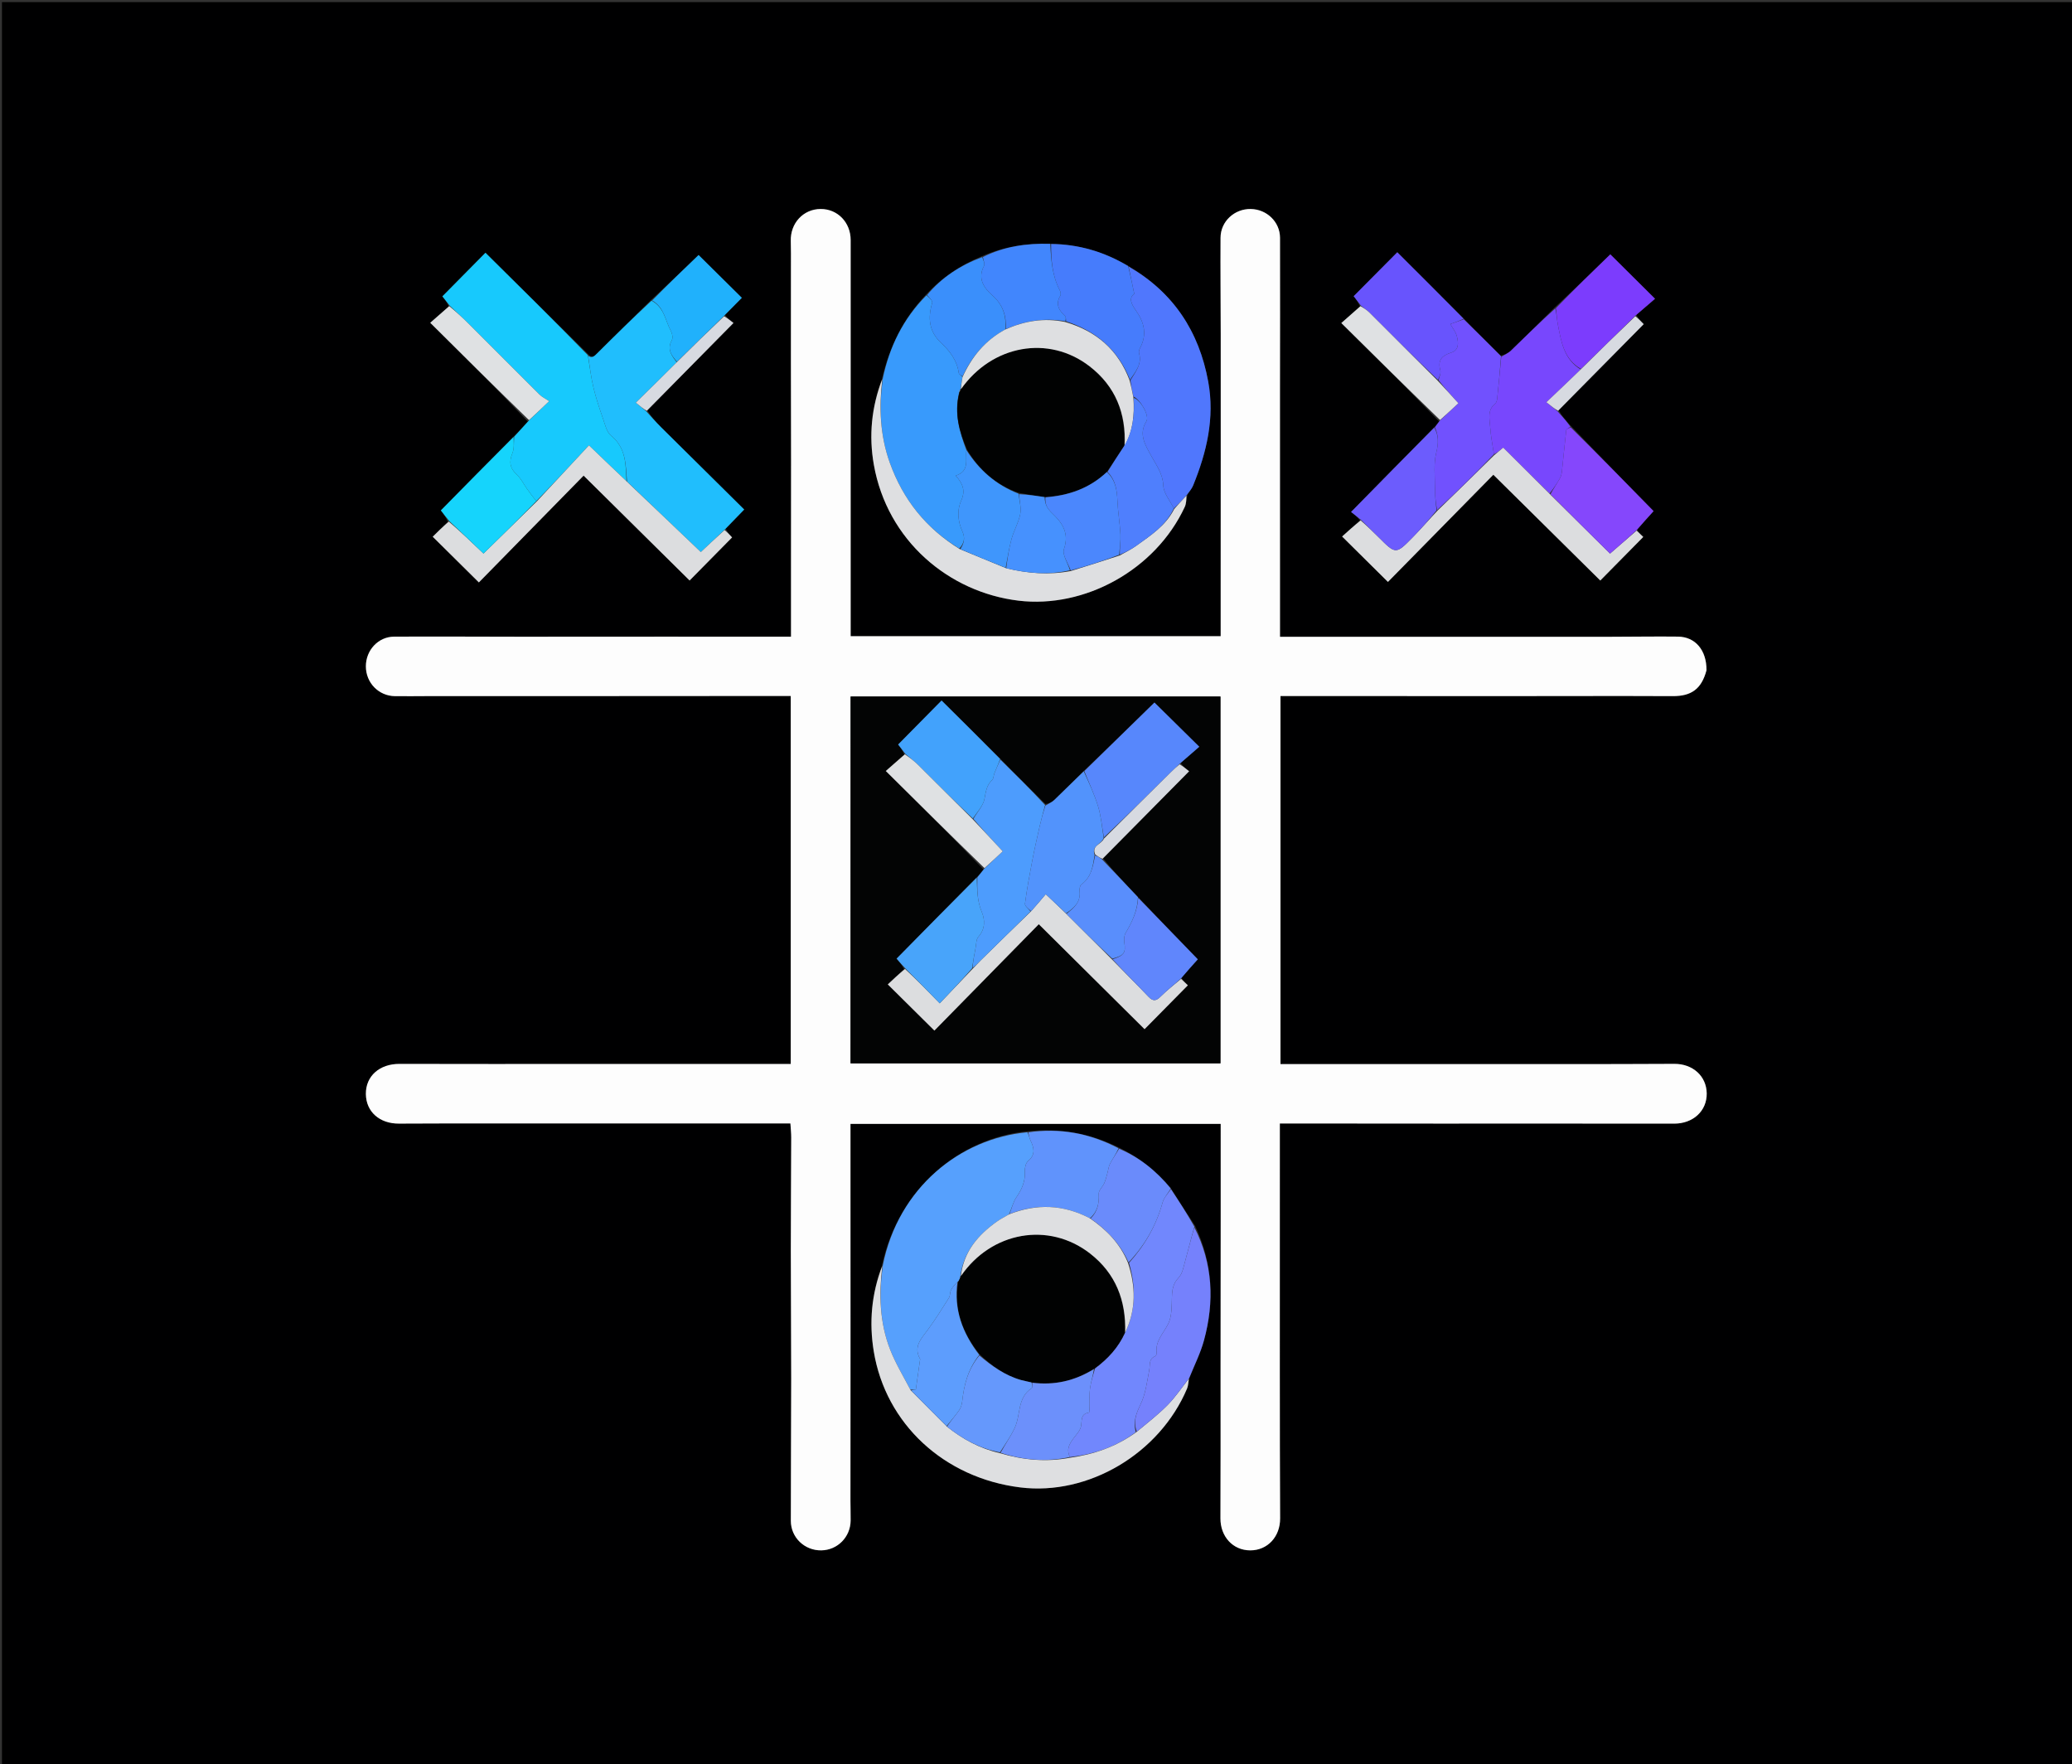 <svg version="1.1" id="Layer_1" xmlns="http://www.w3.org/2000/svg" xmlns:xlink="http://www.w3.org/1999/xlink" x="0px" y="0px"
	 width="100%" viewBox="0 0 1096 933" enable-background="new 0 0 1096 933" xml:space="preserve">
<rect x="0" y="0" width="1096" height="933" fill="#333333" stroke="none"/>
<path fill="#000001" opacity="1" stroke="none" 
	d="
M646,934 
	C430.693,934 215.886,934 1.04,934 
	C1.04,623.065 1.04,312.129 1.04,1.097 
	C366.224,1.097 731.447,1.097 1096.835,1.097 
	C1096.835,312 1096.835,623 1096.835,934 
	C946.796,934 796.648,934 646,934 
M383.494,166.501 
	C386.692,163.276 389.889,160.05 392.408,157.509 
	C384.241,149.426 376.631,141.894 369.529,134.865 
	C361.522,142.554 353.042,150.696 343.959,159.07 
	C334.621,168.304 325.268,177.522 315.963,186.788 
	C314.482,188.262 313.179,189.755 310.853,187.093 
	C292.673,169.13 274.493,151.167 256.789,133.674 
	C249.176,141.378 241.618,149.027 234.003,156.733 
	C235.087,158.107 236.506,159.906 237.341,162.08 
	C234.258,164.804 231.175,167.528 227.578,170.705 
	C245.51,188.525 262.533,205.443 279.227,222.958 
	C276.811,225.623 274.395,228.288 271.352,231.195 
	C258.64,244.102 245.927,257.008 233.192,269.937 
	C234.598,271.778 235.981,273.59 236.844,275.939 
	C233.948,278.819 231.052,281.699 228.888,283.851 
	C236.825,291.709 244.434,299.242 253.301,308.021 
	C271.351,289.622 289.933,270.68 308.7,251.549 
	C327.519,270.162 346.29,288.728 364.771,307.007 
	C372.085,299.591 379.638,291.933 387.248,284.216 
	C386.243,283.129 384.892,281.667 383.89,279.568 
	C386.978,276.374 390.065,273.18 393.652,269.468 
	C378.722,254.702 364.144,240.321 349.617,225.887 
	C346.918,223.205 344.425,220.314 342.403,217.038 
	C357.376,201.853 372.35,186.668 387.988,170.81 
	C386.465,169.606 384.901,168.37 383.494,166.501 
M519.114,135.644 
	C507.914,140.284 498.037,146.817 489.411,156.29 
	C477.604,168.715 470.463,183.526 466.442,200.665 
	C460.981,215.305 459.513,230.391 462.215,245.726 
	C469.296,285.913 501.88,313.206 538.695,317.663 
	C573.74,321.905 611.189,301.419 626.688,268.09 
	C627.541,266.257 627.504,264.01 628.235,261.342 
	C629.202,259.837 630.428,258.438 631.094,256.81 
	C638.306,239.178 642.602,221.037 639.113,201.899 
	C634.265,175.312 620.695,154.605 596.519,140.473 
	C584.012,133.12 570.549,129.157 555.083,128.868 
	C542.875,128.601 531.049,130.357 519.114,135.644 
M865.51,166.5 
	C868.91,163.591 872.31,160.683 875.444,158.002 
	C866.726,149.347 859.101,141.776 851.786,134.513 
	C842.336,143.666 832.571,153.125 822.172,162.853 
	C814.531,170.396 806.937,177.988 799.209,185.44 
	C797.787,186.812 795.821,187.619 793.841,188.097 
	C787.325,181.685 780.809,175.273 774.032,168.228 
	C762.229,156.457 750.426,144.685 739.112,133.403 
	C731.174,141.397 723.624,149.001 716.035,156.644 
	C717.149,158.096 718.537,159.907 719.347,162.101 
	C716.262,164.839 713.176,167.577 709.495,170.844 
	C727.427,188.595 744.435,205.431 761.217,222.874 
	C760.476,223.913 759.735,224.951 758.371,226.233 
	C744.069,240.798 729.767,255.364 714.654,270.754 
	C716.18,271.943 718,273.361 719.345,275.233 
	C716.14,278.124 712.935,281.014 709.917,283.737 
	C718.197,291.942 725.835,299.511 734.162,307.762 
	C752.494,289.124 771.115,270.191 789.915,251.076 
	C809.245,270.191 828.095,288.831 846.482,307.015 
	C854.003,299.392 861.546,291.746 869.22,283.969 
	C868.338,283.131 867.012,281.873 865.897,279.997 
	C868.959,276.617 872.022,273.237 874.676,270.308 
	C859.965,255.286 845.589,240.605 830.943,225.303 
	C828.582,222.697 826.221,220.092 824.438,217.019 
	C839.412,201.856 854.386,186.692 869.454,171.435 
	C868.071,169.987 866.703,168.555 865.51,166.5 
M591.418,606.713 
	C576.393,599.27 560.564,596.431 543.013,598.357 
	C507.891,602.041 475.227,628.096 466.449,669.645 
	C460.977,684.285 459.657,699.346 462.185,714.714 
	C468.488,753.037 499.394,781.66 539.704,786.646 
	C575.693,791.096 613.355,768.801 627.911,734.344 
	C628.586,732.748 628.561,730.856 629.242,728.446 
	C631.815,721.947 635.013,715.62 636.843,708.918 
	C642.433,688.452 641.612,668.317 632.111,648.226 
	C627.863,641.767 623.614,635.307 619.148,628.191 
	C611.601,619.236 602.68,612.054 591.418,606.713 
M902.713,354.116 
	C902.755,343.886 896.768,336.792 887.576,336.682 
	C875.935,336.542 864.29,336.755 852.647,336.765 
	C827.696,336.785 802.746,336.77 777.796,336.772 
	C752.18,336.774 726.563,336.779 700.947,336.782 
	C693.048,336.783 685.148,336.782 677.065,336.782 
	C677.065,323.955 677.066,311.976 677.064,299.998 
	C677.06,269.375 677.043,238.752 677.052,208.129 
	C677.06,180.666 677.167,153.204 677.076,125.742 
	C677.048,117.315 670.039,110.671 661.608,110.532 
	C652.968,110.39 645.668,117.086 645.612,125.709 
	C645.503,142.671 645.689,159.635 645.708,176.598 
	C645.734,198.884 645.723,221.17 645.717,243.456 
	C645.712,266.239 645.693,289.022 645.682,311.805 
	C645.679,320.046 645.682,328.288 645.682,336.456 
	C580.047,336.456 515.125,336.456 449.963,336.456 
	C449.963,311.289 449.964,286.511 449.962,261.732 
	C449.959,216.801 449.94,171.869 449.961,126.938 
	C449.966,117.685 443.111,110.51 434.111,110.527 
	C424.932,110.543 417.999,118.032 418.29,127.493 
	C418.423,131.806 418.371,136.124 418.371,140.44 
	C418.372,157.548 418.345,174.655 418.356,191.763 
	C418.367,209.031 418.428,226.3 418.437,243.568 
	C418.446,261.005 418.415,278.442 418.408,295.879 
	C418.403,309.298 418.407,322.718 418.407,336.723 
	C415.462,336.723 413.008,336.724 410.553,336.723 
	C390.759,336.716 370.965,336.7 351.171,336.704 
	C325.888,336.71 300.605,336.752 275.322,336.743 
	C253.032,336.735 230.741,336.564 208.452,336.702 
	C200.018,336.755 193.52,343.922 193.532,352.401 
	C193.544,361.103 200.263,368.049 208.936,368.172 
	C214.926,368.257 220.919,368.142 226.91,368.141 
	C255.033,368.135 283.156,368.145 311.279,368.135 
	C339.235,368.126 367.192,368.1 395.149,368.083 
	C402.867,368.079 410.585,368.083 418.27,368.083 
	C418.27,433.415 418.27,497.782 418.27,562.706 
	C415.521,562.706 413.051,562.706 410.581,562.706 
	C377.452,562.701 344.324,562.691 311.195,562.691 
	C277.899,562.692 244.602,562.777 211.307,562.662 
	C200.856,562.626 193.44,569.006 193.532,578.578 
	C193.622,588.009 200.844,594.309 211.075,594.234 
	C228.226,594.107 245.379,594.159 262.531,594.155 
	C304.161,594.145 345.791,594.146 387.421,594.144 
	C397.542,594.143 407.663,594.144 418.088,594.144 
	C418.262,596.977 418.528,599.265 418.522,601.553 
	C418.471,621.48 418.303,641.407 418.304,661.334 
	C418.305,683.917 418.511,706.5 418.507,729.083 
	C418.503,754.16 418.301,779.236 418.315,804.312 
	C418.32,813.173 425.652,820.083 434.458,819.93 
	C443.039,819.781 449.863,812.873 449.95,804.177 
	C449.986,800.683 449.85,797.188 449.851,793.693 
	C449.857,765.902 449.886,738.112 449.89,710.321 
	C449.894,682.365 449.875,654.408 449.868,626.451 
	C449.866,615.848 449.868,605.245 449.868,594.385 
	C515.331,594.385 580.191,594.385 645.698,594.385 
	C645.698,610.466 645.707,626.392 645.696,642.318 
	C645.677,670.091 645.639,697.864 645.622,725.636 
	C645.607,751.412 645.693,777.188 645.56,802.963 
	C645.511,812.574 652.089,819.919 661.319,819.933 
	C670.527,819.946 677.178,812.668 677.13,803.01 
	C677.003,777.879 676.983,752.747 676.97,727.616 
	C676.951,691.001 676.975,654.387 676.981,617.772 
	C676.982,610.023 676.981,602.274 676.981,594.169 
	C680.266,594.169 682.741,594.167 685.216,594.169 
	C710.36,594.188 735.505,594.219 760.65,594.224 
	C802.28,594.232 843.911,594.182 885.541,594.252 
	C895.519,594.268 902.915,587.586 902.782,578.244 
	C902.652,569.071 895.357,562.577 885.636,562.639 
	C865.826,562.765 846.015,562.751 826.204,562.759 
	C784.252,562.776 742.301,562.77 700.349,562.774 
	C692.62,562.774 684.892,562.774 677.322,562.774 
	C677.322,497.352 677.322,432.876 677.322,368.119 
	C690.993,368.119 704.289,368.117 717.585,368.119 
	C745.375,368.124 773.165,368.138 800.955,368.136 
	C828.911,368.134 856.867,368.027 884.822,368.154 
	C894.606,368.198 900.03,364.427 902.713,354.116 
z"/>
<path fill="#FDFDFD" opacity="1" stroke="none" 
	d="
M902.656,354.516 
	C900.03,364.427 894.606,368.198 884.822,368.154 
	C856.867,368.027 828.911,368.134 800.955,368.136 
	C773.165,368.138 745.375,368.124 717.585,368.119 
	C704.289,368.117 690.993,368.119 677.322,368.119 
	C677.322,432.876 677.322,497.352 677.322,562.774 
	C684.892,562.774 692.62,562.774 700.349,562.774 
	C742.301,562.77 784.252,562.776 826.204,562.759 
	C846.015,562.751 865.826,562.765 885.636,562.639 
	C895.357,562.577 902.652,569.071 902.782,578.244 
	C902.915,587.586 895.519,594.268 885.541,594.252 
	C843.911,594.182 802.28,594.232 760.65,594.224 
	C735.505,594.219 710.36,594.188 685.216,594.169 
	C682.741,594.167 680.266,594.169 676.981,594.169 
	C676.981,602.274 676.982,610.023 676.981,617.772 
	C676.975,654.387 676.951,691.001 676.97,727.616 
	C676.983,752.747 677.003,777.879 677.13,803.01 
	C677.178,812.668 670.527,819.946 661.319,819.933 
	C652.089,819.919 645.511,812.574 645.56,802.963 
	C645.693,777.188 645.607,751.412 645.622,725.636 
	C645.639,697.864 645.677,670.091 645.696,642.318 
	C645.707,626.392 645.698,610.466 645.698,594.385 
	C580.191,594.385 515.331,594.385 449.868,594.385 
	C449.868,605.245 449.866,615.848 449.868,626.451 
	C449.875,654.408 449.894,682.365 449.89,710.321 
	C449.886,738.112 449.857,765.902 449.851,793.693 
	C449.85,797.188 449.986,800.683 449.95,804.177 
	C449.863,812.873 443.039,819.781 434.458,819.93 
	C425.652,820.083 418.32,813.173 418.315,804.312 
	C418.301,779.236 418.503,754.16 418.507,729.083 
	C418.511,706.5 418.305,683.917 418.304,661.334 
	C418.303,641.407 418.471,621.48 418.522,601.553 
	C418.528,599.265 418.262,596.977 418.088,594.144 
	C407.663,594.144 397.542,594.143 387.421,594.144 
	C345.791,594.146 304.161,594.145 262.531,594.155 
	C245.379,594.159 228.226,594.107 211.075,594.234 
	C200.844,594.309 193.622,588.009 193.532,578.578 
	C193.44,569.006 200.856,562.626 211.307,562.662 
	C244.602,562.777 277.899,562.692 311.195,562.691 
	C344.324,562.691 377.452,562.701 410.581,562.706 
	C413.051,562.706 415.521,562.706 418.27,562.706 
	C418.27,497.782 418.27,433.415 418.27,368.083 
	C410.585,368.083 402.867,368.079 395.149,368.083 
	C367.192,368.1 339.235,368.126 311.279,368.135 
	C283.156,368.145 255.033,368.135 226.91,368.141 
	C220.919,368.142 214.926,368.257 208.936,368.172 
	C200.263,368.049 193.544,361.103 193.532,352.401 
	C193.52,343.922 200.018,336.755 208.452,336.702 
	C230.741,336.564 253.032,336.735 275.322,336.743 
	C300.605,336.752 325.888,336.71 351.171,336.704 
	C370.965,336.7 390.759,336.716 410.553,336.723 
	C413.008,336.724 415.462,336.723 418.407,336.723 
	C418.407,322.718 418.403,309.298 418.408,295.879 
	C418.415,278.442 418.446,261.005 418.437,243.568 
	C418.428,226.3 418.367,209.031 418.356,191.763 
	C418.345,174.655 418.372,157.548 418.371,140.44 
	C418.371,136.124 418.423,131.806 418.29,127.493 
	C417.999,118.032 424.932,110.543 434.111,110.527 
	C443.111,110.51 449.966,117.685 449.961,126.938 
	C449.94,171.869 449.959,216.801 449.962,261.732 
	C449.964,286.511 449.963,311.289 449.963,336.456 
	C515.125,336.456 580.047,336.456 645.682,336.456 
	C645.682,328.288 645.679,320.046 645.682,311.805 
	C645.693,289.022 645.712,266.239 645.717,243.456 
	C645.723,221.17 645.734,198.884 645.708,176.598 
	C645.689,159.635 645.503,142.671 645.612,125.709 
	C645.668,117.086 652.968,110.39 661.608,110.532 
	C670.039,110.671 677.048,117.315 677.076,125.742 
	C677.167,153.204 677.06,180.666 677.052,208.129 
	C677.043,238.752 677.06,269.375 677.064,299.998 
	C677.066,311.976 677.065,323.955 677.065,336.782 
	C685.148,336.782 693.048,336.783 700.947,336.782 
	C726.563,336.779 752.18,336.774 777.796,336.772 
	C802.746,336.77 827.696,336.785 852.647,336.765 
	C864.29,336.755 875.935,336.542 887.576,336.682 
	C896.768,336.792 902.755,343.886 902.656,354.516 
M449.917,470.501 
	C449.917,501.066 449.917,531.631 449.917,562.362 
	C515.37,562.362 580.465,562.362 645.557,562.362 
	C645.557,497.478 645.557,433.026 645.557,368.373 
	C580.234,368.373 515.156,368.373 449.947,368.373 
	C449.947,402.332 449.947,435.916 449.917,470.501 
z"/>
<path fill="#17C9FD" opacity="1" stroke="none" 
	d="
M271.979,230.954 
	C274.395,228.288 276.811,225.623 279.668,222.506 
	C283.183,219.122 286.256,216.189 290.478,212.159 
	C288.36,210.735 286.623,209.923 285.343,208.651 
	C272.842,196.236 260.434,183.727 247.96,171.284 
	C244.687,168.02 241.274,164.895 237.926,161.706 
	C236.506,159.906 235.087,158.107 234.003,156.733 
	C241.618,149.027 249.176,141.378 256.789,133.674 
	C274.493,151.167 292.673,169.13 310.954,187.837 
	C311.984,194.066 312.627,199.621 313.922,205.019 
	C315.253,210.569 317.08,216.015 318.962,221.411 
	C320.063,224.566 320.899,228.518 323.233,230.408 
	C331.281,236.927 330.941,245.903 331.386,254.506 
	C325.053,248.516 319.015,242.716 311.535,235.53 
	C302.147,245.62 293.116,255.325 283.726,264.986 
	C281.804,262.764 280.228,260.596 278.682,258.407 
	C276.974,255.991 275.643,253.177 273.522,251.212 
	C269.728,247.696 269.112,244.37 271.057,239.599 
	C272.108,237.021 271.719,233.855 271.979,230.954 
z"/>
<path fill="#56A0FD" opacity="1" stroke="none" 
	d="
M466.969,669.176 
	C475.227,628.096 507.891,602.041 543.479,598.814 
	C544.301,600.526 544.493,601.86 545.044,603.022 
	C546.916,606.967 547.958,610.553 543.815,614.024 
	C542.571,615.067 542.009,617.625 542.107,619.436 
	C542.392,624.682 540.567,628.942 537.642,633.171 
	C535.866,635.739 535.179,639.059 533.716,642.228 
	C531.43,643.583 529.332,644.612 527.448,645.943 
	C517.244,653.151 509.646,662.136 507.989,675.032 
	C507.98,674.992 508.059,674.969 507.885,675.038 
	C507.696,675.424 507.682,675.741 507.645,676.326 
	C507.36,677.061 507.097,677.528 506.448,678.007 
	C505.042,679.41 503.824,680.702 503.063,682.223 
	C502.431,683.485 502.676,685.23 501.945,686.391 
	C498.341,692.113 494.753,697.867 490.747,703.306 
	C487.301,707.984 483.022,712.173 486.657,718.644 
	C486.79,718.881 486.635,719.289 486.59,719.614 
	C485.898,724.556 485.201,729.497 484.451,734.829 
	C484.059,734.867 482.925,734.977 481.52,734.889 
	C477.753,727.755 473.707,721.035 470.879,713.836 
	C465.219,699.428 464.89,684.362 466.969,669.176 
z"/>
<path fill="#20BEFD" opacity="1" stroke="none" 
	d="
M331.681,254.696 
	C330.941,245.903 331.281,236.927 323.233,230.408 
	C320.899,228.518 320.063,224.566 318.962,221.411 
	C317.08,216.015 315.253,210.569 313.922,205.019 
	C312.627,199.621 311.984,194.066 311.088,188.134 
	C313.179,189.755 314.482,188.262 315.963,186.788 
	C325.268,177.522 334.621,168.304 344.642,159.019 
	C351.464,162.59 351.888,169.641 354.898,175.127 
	C355.621,176.445 356.016,178.709 355.369,179.878 
	C352.697,184.706 355.174,187.99 357.96,191.588 
	C350.785,198.772 343.755,205.67 336.333,212.951 
	C338.62,214.85 340.228,216.184 341.836,217.519 
	C344.425,220.314 346.918,223.205 349.617,225.887 
	C364.144,240.321 378.722,254.702 393.652,269.468 
	C390.065,273.18 386.978,276.374 383.434,279.995 
	C378.574,284.562 374.169,288.703 370.7,291.964 
	C357.355,279.218 344.518,266.957 331.681,254.696 
z"/>
<path fill="#389AFC" opacity="1" stroke="none" 
	d="
M466.954,200.195 
	C470.463,183.526 477.604,168.715 490.082,156.156 
	C491.583,157.411 493.4,159.092 493.089,160.142 
	C490.699,168.213 491.363,175.343 497.856,181.405 
	C502.498,185.739 506.244,190.677 507.15,197.287 
	C507.241,197.948 508.447,198.457 509.122,199.433 
	C508.737,201.91 508.366,203.99 507.986,206.029 
	C507.977,205.989 508.056,205.963 507.847,206.06 
	C507.531,206.587 507.425,207.016 507.262,207.896 
	C504.672,218.74 507.506,228.35 511.165,237.994 
	C510.619,243.238 513.005,249.124 505.547,251.556 
	C509.392,255.882 510.769,259.584 508.452,264.709 
	C506.101,269.907 506.64,275.708 509.055,281.015 
	C510.621,284.457 509.977,287.363 507.417,290.095 
	C489.611,279.275 477.65,264.088 470.707,244.848 
	C465.454,230.294 464.926,215.355 466.954,200.195 
z"/>
<path fill="#5077FD" opacity="1" stroke="none" 
	d="
M597.002,140.968 
	C620.695,154.605 634.265,175.312 639.113,201.899 
	C642.602,221.037 638.306,239.178 631.094,256.81 
	C630.428,258.438 629.202,259.837 627.76,261.794 
	C625.226,264.56 623.166,266.874 620.905,268.884 
	C618.809,264.664 615.516,260.808 615.343,256.817 
	C615.067,250.456 611.7,246.161 608.95,241.098 
	C605.949,235.575 602.035,229.733 606.394,222.774 
	C608.158,219.959 603.309,211.362 599.519,209.693 
	C598.823,206.729 598.298,204.092 597.963,201.124 
	C600.715,196.487 604.186,192.491 602.51,186.812 
	C602.271,186 602.62,184.842 603.051,184.033 
	C606.842,176.917 605.291,170.49 600.876,164.245 
	C598.652,161.1 596.763,157.698 599.983,155.424 
	C598.876,150.059 597.939,145.513 597.002,140.968 
z"/>
<path fill="#7187FD" opacity="1" stroke="none" 
	d="
M619.366,628.848 
	C623.614,635.307 627.863,641.767 631.776,648.762 
	C629.961,655.109 628.587,660.951 626.957,666.72 
	C626.081,669.822 625.517,673.516 623.47,675.666 
	C620.469,678.818 620.029,682.05 619.9,685.985 
	C619.745,690.712 619.943,695.947 617.986,699.994 
	C615.514,705.109 610.923,709.192 611.832,715.656 
	C611.905,716.17 611.385,717.098 610.909,717.305 
	C607.496,718.794 608.431,721.843 607.91,724.546 
	C606.725,730.689 605.985,737.19 603.313,742.694 
	C600.922,747.618 599.317,751.964 600.76,757.439 
	C590.232,765.268 578.523,769.17 565.952,770.573 
	C563.9,766.496 565.692,763.604 567.822,760.714 
	C569.276,758.742 571.215,756.797 571.75,754.556 
	C572.474,751.524 571.231,747.812 576.009,747.053 
	C576.299,747.008 576.301,744.779 576.335,743.562 
	C576.42,740.463 576.146,737.319 576.576,734.272 
	C577.067,730.799 578.166,727.412 579.22,723.736 
	C586.111,718.556 591.523,712.576 595.202,704.694 
	C601.006,692.513 600.792,680.344 597.196,667.89 
	C605.716,658.429 611.673,647.926 614.981,635.872 
	C615.68,633.322 617.865,631.179 619.366,628.848 
z"/>
<path fill="#DEDFE1" opacity="1" stroke="none" 
	d="
M565.999,770.953 
	C578.523,769.17 590.232,765.268 601.109,757.368 
	C607.059,752.415 612.712,748.049 617.673,743.003 
	C621.823,738.782 625.163,733.766 628.862,729.102 
	C628.561,730.856 628.586,732.748 627.911,734.344 
	C613.355,768.801 575.693,791.096 539.704,786.646 
	C499.394,781.66 468.488,753.037 462.185,714.714 
	C459.657,699.346 460.977,684.285 466.709,669.41 
	C464.89,684.362 465.219,699.428 470.879,713.836 
	C473.707,721.035 477.753,727.755 481.678,735.193 
	C488.303,741.863 494.497,748.033 500.891,754.482 
	C509.327,761.174 518.292,766.1 528.912,768.518 
	C541.313,772.237 553.557,773.264 565.999,770.953 
z"/>
<path fill="#DEDFE1" opacity="1" stroke="none" 
	d="
M621.107,269.188 
	C623.166,266.874 625.226,264.56 627.583,262.101 
	C627.504,264.01 627.541,266.257 626.688,268.09 
	C611.189,301.419 573.74,321.905 538.695,317.663 
	C501.88,313.206 469.296,285.913 462.215,245.726 
	C459.513,230.391 460.981,215.305 466.698,200.43 
	C464.926,215.355 465.454,230.294 470.707,244.848 
	C477.65,264.088 489.611,279.275 507.632,290.369 
	C516.103,293.902 524.022,297.1 532.243,300.52 
	C543.62,303.266 554.752,304.19 566.407,302.001 
	C575.209,299.309 583.603,296.569 592.327,293.75 
	C595.476,291.996 598.436,290.517 601.086,288.607 
	C608.697,283.122 616.686,277.979 621.107,269.188 
z"/>
<path fill="#7847FD" opacity="1" stroke="none" 
	d="
M823.861,217.486 
	C826.221,220.092 828.582,222.697 830.672,225.68 
	C829.74,226.517 828.558,226.917 828.496,227.449 
	C827.674,234.438 827.04,241.449 826.283,248.446 
	C826.126,249.893 825.957,251.472 825.275,252.704 
	C823.673,255.6 821.758,258.324 819.655,260.99 
	C811.316,252.866 803.291,244.869 795.137,236.745 
	C793.277,238.297 791.791,239.537 790.224,240.259 
	C789.487,235.176 788.563,230.63 788.253,226.042 
	C787.961,221.725 786.554,217.022 790.838,213.513 
	C791.499,212.971 791.846,211.786 791.944,210.857 
	C792.719,203.473 793.398,196.078 794.107,188.687 
	C795.821,187.619 797.787,186.812 799.209,185.44 
	C806.937,177.988 814.531,170.396 822.664,163.129 
	C823.438,166.16 823.504,168.956 824.04,171.659 
	C825.821,180.646 827.153,189.922 836.103,195.407 
	C830.103,201.235 824.266,206.762 817.978,212.718 
	C820.607,214.849 822.234,216.168 823.861,217.486 
z"/>
<path fill="#DCDDDF" opacity="1" stroke="none" 
	d="
M790.305,240.777 
	C791.791,239.537 793.277,238.297 795.137,236.745 
	C803.291,244.869 811.316,252.866 819.811,261.277 
	C830.663,271.985 841.046,282.279 851.632,292.772 
	C856.46,288.596 861.073,284.605 865.687,280.614 
	C867.012,281.873 868.338,283.131 869.22,283.969 
	C861.546,291.746 854.003,299.392 846.482,307.015 
	C828.095,288.831 809.245,270.191 789.915,251.076 
	C771.115,270.191 752.494,289.124 734.162,307.762 
	C725.835,299.511 718.197,291.942 709.917,283.737 
	C712.935,281.014 716.14,278.124 719.721,275.215 
	C723.169,278.196 726.271,281.166 729.309,284.199 
	C738.286,293.16 738.343,293.236 747.213,284.212 
	C751.687,279.66 755.867,274.82 760.474,269.958 
	C770.614,260.129 780.46,250.453 790.305,240.777 
z"/>
<path fill="#DCDDDF" opacity="1" stroke="none" 
	d="
M331.386,254.506 
	C344.518,266.957 357.355,279.218 370.7,291.964 
	C374.169,288.703 378.574,284.562 383.26,280.313 
	C384.892,281.667 386.243,283.129 387.248,284.216 
	C379.638,291.933 372.085,299.591 364.771,307.007 
	C346.29,288.728 327.519,270.162 308.7,251.549 
	C289.933,270.68 271.351,289.622 253.301,308.021 
	C244.434,299.242 236.825,291.709 228.888,283.851 
	C231.052,281.699 233.948,278.819 237.407,275.838 
	C244.003,281.508 250.035,287.278 255.751,292.745 
	C265.49,283.219 274.788,274.125 284.086,265.03 
	C293.116,255.325 302.147,245.62 311.535,235.53 
	C319.015,242.716 325.053,248.516 331.386,254.506 
z"/>
<path fill="#7151FE" opacity="1" stroke="none" 
	d="
M790.224,240.258 
	C780.46,250.453 770.614,260.129 760.185,269.744 
	C759.396,265.766 759.024,261.85 759.024,257.934 
	C759.023,251.716 758.268,245.25 759.723,239.356 
	C760.932,234.462 761.04,230.36 758.995,225.989 
	C759.735,224.951 760.476,223.913 761.623,222.44 
	C765.117,219.122 768.205,216.24 771.401,213.255 
	C767.573,209.009 764.178,205.243 760.947,201.081 
	C761.406,199.08 762.287,197.311 761.892,195.898 
	C760.38,190.484 762.64,188.085 767.653,186.486 
	C771.958,185.112 771.49,181.02 770.563,177.625 
	C769.957,175.401 768.338,173.453 767.172,171.381 
	C769.546,170.542 771.92,169.702 774.293,168.862 
	C780.809,175.273 787.325,181.685 793.974,188.392 
	C793.398,196.078 792.719,203.473 791.944,210.857 
	C791.846,211.786 791.499,212.971 790.838,213.513 
	C786.554,217.022 787.961,221.725 788.253,226.042 
	C788.563,230.63 789.487,235.176 790.224,240.258 
z"/>
<path fill="#467CFC" opacity="1" stroke="none" 
	d="
M596.76,140.721 
	C597.939,145.513 598.876,150.059 599.983,155.424 
	C596.763,157.698 598.652,161.1 600.876,164.245 
	C605.291,170.49 606.842,176.917 603.051,184.033 
	C602.62,184.842 602.271,186 602.51,186.812 
	C604.186,192.491 600.715,196.487 597.717,200.844 
	C591.398,184.986 579.948,175.156 563.932,169.945 
	C563.788,168.76 563.897,167.672 563.411,167.211 
	C560.164,164.136 558.118,160.937 560.865,156.408 
	C561.272,155.737 561.017,154.348 560.593,153.539 
	C556.557,145.831 555.971,137.503 555.999,129.05 
	C570.549,129.157 584.012,133.12 596.76,140.721 
z"/>
<path fill="#6854FD" opacity="1" stroke="none" 
	d="
M774.163,168.545 
	C771.92,169.702 769.546,170.542 767.172,171.381 
	C768.338,173.453 769.957,175.401 770.563,177.625 
	C771.49,181.02 771.958,185.112 767.653,186.486 
	C762.64,188.085 760.38,190.484 761.892,195.898 
	C762.287,197.311 761.406,199.08 760.638,200.927 
	C748.292,189.256 736.434,177.327 724.525,165.449 
	C723.134,164.062 721.465,162.954 719.925,161.717 
	C718.537,159.907 717.149,158.096 716.035,156.644 
	C723.624,149.001 731.174,141.397 739.112,133.403 
	C750.426,144.685 762.229,156.457 774.163,168.545 
z"/>
<path fill="#7581FC" opacity="1" stroke="none" 
	d="
M629.052,728.774 
	C625.163,733.766 621.823,738.782 617.673,743.003 
	C612.712,748.049 607.059,752.415 601.356,757.147 
	C599.317,751.964 600.922,747.618 603.313,742.694 
	C605.985,737.19 606.725,730.689 607.91,724.546 
	C608.431,721.843 607.496,718.794 610.909,717.305 
	C611.385,717.098 611.905,716.17 611.832,715.656 
	C610.923,709.192 615.514,705.109 617.986,699.994 
	C619.943,695.947 619.745,690.712 619.9,685.985 
	C620.029,682.05 620.469,678.818 623.47,675.666 
	C625.517,673.516 626.081,669.822 626.957,666.72 
	C628.587,660.951 629.961,655.109 631.776,649.127 
	C641.612,668.317 642.433,688.452 636.843,708.918 
	C635.013,715.62 631.815,721.947 629.052,728.774 
z"/>
<path fill="#8547FC" opacity="1" stroke="none" 
	d="
M865.792,280.306 
	C861.073,284.605 856.46,288.596 851.632,292.772 
	C841.046,282.279 830.663,271.985 820.125,261.405 
	C821.758,258.324 823.673,255.6 825.275,252.704 
	C825.957,251.472 826.126,249.893 826.283,248.446 
	C827.04,241.449 827.674,234.438 828.496,227.449 
	C828.558,226.917 829.74,226.517 830.807,225.991 
	C845.589,240.605 859.965,255.286 874.676,270.308 
	C872.022,273.237 868.959,276.617 865.792,280.306 
z"/>
<path fill="#6093FC" opacity="1" stroke="none" 
	d="
M534.002,642.042 
	C535.179,639.059 535.866,635.739 537.642,633.171 
	C540.567,628.942 542.392,624.682 542.107,619.436 
	C542.009,617.625 542.571,615.067 543.815,614.024 
	C547.958,610.553 546.916,606.967 545.044,603.022 
	C544.493,601.86 544.301,600.526 543.918,598.844 
	C560.564,596.431 576.393,599.27 591.657,607.296 
	C590.294,610.395 588.522,612.823 587.153,615.461 
	C586.348,617.013 586.216,618.907 585.724,620.631 
	C585.228,622.371 584.819,624.161 584.083,625.8 
	C583.218,627.725 581.091,629.56 581.183,631.348 
	C581.442,636.418 580.558,640.814 576.513,644.316 
	C562.441,636.954 548.376,636.477 534.002,642.042 
z"/>
<path fill="#7C3CFD" opacity="1" stroke="none" 
	d="
M836.266,195.107 
	C827.153,189.922 825.821,180.646 824.04,171.659 
	C823.504,168.956 823.438,166.16 822.981,162.995 
	C832.571,153.125 842.336,143.666 851.786,134.513 
	C859.101,141.776 866.726,149.347 875.444,158.002 
	C872.31,160.683 868.91,163.591 865.094,166.923 
	C855.208,176.6 845.737,185.854 836.266,195.107 
z"/>
<path fill="#6C5CFD" opacity="1" stroke="none" 
	d="
M758.683,226.111 
	C761.04,230.36 760.932,234.462 759.723,239.356 
	C758.268,245.25 759.023,251.716 759.024,257.934 
	C759.024,261.85 759.396,265.766 759.89,269.896 
	C755.867,274.82 751.687,279.66 747.213,284.212 
	C738.343,293.236 738.286,293.16 729.309,284.199 
	C726.271,281.166 723.169,278.196 719.958,274.988 
	C718,273.361 716.18,271.943 714.654,270.754 
	C729.767,255.364 744.069,240.798 758.683,226.111 
z"/>
<path fill="#3A8FFB" opacity="1" stroke="none" 
	d="
M509.135,199.036 
	C508.447,198.457 507.241,197.948 507.15,197.287 
	C506.244,190.677 502.498,185.739 497.856,181.405 
	C491.363,175.343 490.699,168.213 493.089,160.142 
	C493.4,159.092 491.583,157.411 490.386,156.014 
	C498.037,146.817 507.914,140.284 519.549,135.99 
	C520.195,137.772 521.06,139.551 520.514,140.586 
	C516.93,147.384 520.483,152.292 525.022,156.328 
	C530.518,161.216 532.424,167.055 531.734,174.248 
	C521.108,180 514.081,188.573 509.135,199.036 
z"/>
<path fill="#15D4FC" opacity="1" stroke="none" 
	d="
M283.726,264.986 
	C274.788,274.125 265.49,283.219 255.751,292.745 
	C250.035,287.278 244.003,281.508 237.668,275.57 
	C235.981,273.59 234.598,271.778 233.192,269.937 
	C245.927,257.008 258.64,244.102 271.666,231.074 
	C271.719,233.855 272.108,237.021 271.057,239.599 
	C269.112,244.37 269.728,247.696 273.522,251.212 
	C275.643,253.177 276.974,255.991 278.682,258.407 
	C280.228,260.596 281.804,262.764 283.726,264.986 
z"/>
<path fill="#4186FD" opacity="1" stroke="none" 
	d="
M532.002,174.042 
	C532.424,167.055 530.518,161.216 525.022,156.328 
	C520.483,152.292 516.93,147.384 520.514,140.586 
	C521.06,139.551 520.195,137.772 519.925,135.928 
	C531.049,130.357 542.875,128.601 555.541,128.959 
	C555.971,137.503 556.557,145.831 560.593,153.539 
	C561.017,154.348 561.272,155.737 560.865,156.408 
	C558.118,160.937 560.164,164.136 563.411,167.211 
	C563.897,167.672 563.788,168.76 563.503,169.901 
	C552.267,167.949 541.979,169.728 532.002,174.042 
z"/>
<path fill="#6A8BFB" opacity="1" stroke="none" 
	d="
M576.863,644.444 
	C580.558,640.814 581.442,636.418 581.183,631.348 
	C581.091,629.56 583.218,627.725 584.083,625.8 
	C584.819,624.161 585.228,622.371 585.724,620.631 
	C586.216,618.907 586.348,617.013 587.153,615.461 
	C588.522,612.823 590.294,610.395 591.946,607.513 
	C602.68,612.054 611.601,619.236 619.257,628.52 
	C617.865,631.179 615.68,633.322 614.981,635.872 
	C611.673,647.926 605.716,658.429 596.942,667.659 
	C592.472,657.667 585.396,650.441 576.863,644.444 
z"/>
<path fill="#20B1FC" opacity="1" stroke="none" 
	d="
M358.105,191.301 
	C355.174,187.99 352.697,184.706 355.369,179.878 
	C356.016,178.709 355.621,176.445 354.898,175.127 
	C351.888,169.641 351.464,162.59 344.944,158.903 
	C353.042,150.696 361.522,142.554 369.529,134.865 
	C376.631,141.894 384.241,149.426 392.408,157.509 
	C389.889,160.05 386.692,163.276 383.089,166.928 
	C374.49,175.337 366.298,183.319 358.105,191.301 
z"/>
<path fill="#DFE1E3" opacity="1" stroke="none" 
	d="
M719.636,161.909 
	C721.465,162.954 723.134,164.062 724.525,165.449 
	C736.434,177.327 748.292,189.256 760.474,201.323 
	C764.178,205.243 767.573,209.009 771.401,213.255 
	C768.205,216.24 765.117,219.122 761.736,222.136 
	C744.435,205.431 727.427,188.595 709.495,170.844 
	C713.176,167.577 716.262,164.839 719.636,161.909 
z"/>
<path fill="#DFE1E3" opacity="1" stroke="none" 
	d="
M237.634,161.893 
	C241.274,164.895 244.687,168.02 247.96,171.284 
	C260.434,183.727 272.842,196.236 285.343,208.651 
	C286.623,209.923 288.36,210.735 290.478,212.159 
	C286.256,216.189 283.183,219.122 279.833,222.208 
	C262.533,205.443 245.51,188.525 227.578,170.705 
	C231.175,167.528 234.258,164.804 237.634,161.893 
z"/>
<path fill="#D7DAE1" opacity="1" stroke="none" 
	d="
M357.96,191.588 
	C366.298,183.319 374.49,175.337 383.01,167.244 
	C384.901,168.37 386.465,169.606 387.988,170.81 
	C372.35,186.668 357.376,201.853 342.12,217.279 
	C340.228,216.184 338.62,214.85 336.333,212.951 
	C343.755,205.67 350.785,198.772 357.96,191.588 
z"/>
<path fill="#D7DAE1" opacity="1" stroke="none" 
	d="
M836.103,195.407 
	C845.737,185.854 855.208,176.6 865.007,167.235 
	C866.703,168.555 868.071,169.987 869.454,171.435 
	C854.386,186.692 839.412,201.856 824.149,217.253 
	C822.234,216.168 820.607,214.849 817.978,212.718 
	C824.266,206.762 830.103,201.235 836.103,195.407 
z"/>
<path fill="#030404" opacity="1" stroke="none" 
	d="
M449.932,470.001 
	C449.947,435.916 449.947,402.332 449.947,368.373 
	C515.156,368.373 580.234,368.373 645.557,368.373 
	C645.557,433.026 645.557,497.478 645.557,562.362 
	C580.465,562.362 515.37,562.362 449.917,562.362 
	C449.917,531.631 449.917,501.066 449.932,470.001 
M583.458,453.983 
	C598.436,438.823 613.413,423.662 628.985,407.899 
	C627.371,406.585 625.827,405.328 624.486,403.456 
	C627.876,400.532 631.267,397.609 634.375,394.928 
	C625.671,386.345 618.014,378.795 610.656,371.54 
	C598.524,383.396 586.042,395.594 572.949,408.031 
	C567.845,413.083 562.79,418.186 557.599,423.148 
	C556.394,424.299 554.727,424.966 553.011,425.226 
	C545.053,417.382 537.096,409.539 528.91,401.08 
	C518.46,390.713 508.011,380.347 498.053,370.468 
	C490.214,378.412 482.67,386.057 475.08,393.749 
	C476.136,395.118 477.531,396.926 478.342,399.107 
	C475.251,401.835 472.161,404.563 468.549,407.752 
	C486.488,425.546 503.476,442.397 520.239,459.875 
	C519.157,461.242 518.074,462.608 516.367,464.22 
	C502.391,478.414 488.415,492.609 474.26,506.986 
	C475.598,508.545 477.092,510.286 478.201,512.52 
	C475.109,515.433 472.018,518.346 469.609,520.617 
	C477.801,528.732 485.411,536.271 494.259,545.036 
	C512.372,526.584 530.962,507.644 549.476,488.783 
	C558.833,498.069 568.163,507.327 577.493,516.584 
	C586.901,525.918 596.311,535.25 605.427,544.293 
	C613.08,536.539 620.635,528.885 628.331,521.088 
	C627.366,520.173 626.046,518.922 624.887,517.032 
	C627.943,513.63 630.998,510.227 633.585,507.347 
	C622.868,496.286 612.466,485.55 601.812,474.207 
	C595.499,467.613 589.185,461.019 583.458,453.983 
z"/>
<path fill="#010202" opacity="1" stroke="none" 
	d="
M594.939,704.928 
	C591.523,712.576 586.111,718.556 578.871,723.793 
	C568.4,730.383 557.623,732.732 545.619,731.117 
	C543.52,730.587 541.774,730.329 540.09,729.85 
	C531.571,727.426 524.616,722.408 518.127,716.195 
	C508.979,704.829 504.465,692.431 506.834,677.995 
	C507.097,677.528 507.36,677.061 507.79,676.07 
	C507.991,675.354 508.025,675.162 508.059,674.969 
	C508.059,674.969 507.98,674.992 508.268,674.841 
	C524.434,651.281 554.753,645.974 576.559,662.907 
	C590.255,673.542 595.669,687.922 594.939,704.928 
z"/>
<path fill="#DEDFE1" opacity="1" stroke="none" 
	d="
M595.202,704.694 
	C595.669,687.922 590.255,673.542 576.559,662.907 
	C554.753,645.974 524.434,651.281 508.277,674.881 
	C509.646,662.136 517.244,653.151 527.448,645.943 
	C529.332,644.612 531.43,643.583 533.716,642.228 
	C548.376,636.477 562.441,636.954 576.513,644.316 
	C585.396,650.441 592.472,657.667 596.627,667.801 
	C600.792,680.344 601.006,692.513 595.202,704.694 
z"/>
<path fill="#5D9DFD" opacity="1" stroke="none" 
	d="
M506.448,678.007 
	C504.465,692.431 508.979,704.829 517.982,716.543 
	C511.957,724.15 509.898,732.515 508.94,741.331 
	C508.768,742.906 508.202,744.615 507.3,745.898 
	C505.269,748.787 502.914,751.449 500.691,754.203 
	C494.497,748.033 488.303,741.863 481.95,735.39 
	C482.925,734.977 484.059,734.867 484.451,734.829 
	C485.201,729.497 485.898,724.556 486.59,719.614 
	C486.635,719.289 486.79,718.881 486.657,718.644 
	C483.022,712.173 487.301,707.984 490.747,703.306 
	C494.753,697.867 498.341,692.113 501.945,686.391 
	C502.676,685.23 502.431,683.485 503.063,682.223 
	C503.824,680.702 505.042,679.41 506.448,678.007 
z"/>
<path fill="#DEDFE1" opacity="1" stroke="none" 
	d="
M507.885,675.038 
	C508.025,675.162 507.991,675.354 507.813,675.802 
	C507.682,675.741 507.696,675.424 507.885,675.038 
z"/>
<path fill="#010202" opacity="1" stroke="none" 
	d="
M511.499,237.791 
	C507.506,228.35 504.672,218.74 507.44,207.779 
	C507.802,206.795 507.929,206.379 508.056,205.963 
	C508.056,205.963 507.977,205.989 508.268,205.843 
	C524.76,182.393 554.673,177.013 576.316,193.705 
	C590.039,204.288 595.721,218.62 594.596,235.931 
	C591.459,240.606 588.641,245.079 585.474,249.629 
	C576.176,258.389 565.168,262.1 552.565,262.895 
	C547.765,262.154 543.4,261.526 538.784,260.651 
	C526.614,256.341 517.885,248.467 511.499,237.791 
z"/>
<path fill="#DEDFE1" opacity="1" stroke="none" 
	d="
M594.916,235.729 
	C595.721,218.62 590.039,204.288 576.316,193.705 
	C554.673,177.013 524.76,182.393 508.277,205.883 
	C508.366,203.99 508.737,201.91 509.122,199.433 
	C514.081,188.573 521.108,180 531.734,174.248 
	C541.979,169.728 552.267,167.949 563.482,170.289 
	C579.948,175.156 591.398,184.986 597.528,201.175 
	C598.298,204.092 598.823,206.729 599.505,210.151 
	C600.195,219.605 599.263,227.994 594.916,235.729 
z"/>
<path fill="#3F96FC" opacity="1" stroke="none" 
	d="
M511.165,237.994 
	C517.885,248.467 526.614,256.341 538.773,261.098 
	C539.284,265.203 540.296,268.767 539.643,271.994 
	C538.731,276.497 536.265,280.663 535.035,285.131 
	C533.669,290.095 532.945,295.235 531.941,300.299 
	C524.022,297.1 516.103,293.902 507.969,290.429 
	C509.977,287.363 510.621,284.457 509.055,281.015 
	C506.64,275.708 506.101,269.907 508.452,264.709 
	C510.769,259.584 509.392,255.882 505.547,251.556 
	C513.005,249.124 510.619,243.238 511.165,237.994 
z"/>
<path fill="#DEDFE1" opacity="1" stroke="none" 
	d="
M507.847,206.06 
	C507.929,206.379 507.802,206.795 507.496,207.328 
	C507.425,207.016 507.531,206.587 507.847,206.06 
z"/>
<path fill="#4F7FFD" opacity="1" stroke="none" 
	d="
M594.596,235.931 
	C599.263,227.994 600.195,219.605 599.677,210.478 
	C603.309,211.362 608.158,219.959 606.394,222.774 
	C602.035,229.733 605.949,235.575 608.95,241.098 
	C611.7,246.161 615.067,250.456 615.343,256.817 
	C615.516,260.808 618.809,264.664 620.905,268.884 
	C616.686,277.979 608.697,283.122 601.086,288.607 
	C598.436,290.517 595.476,291.996 592.328,293.319 
	C592.25,289.528 592.848,286.071 592.672,282.655 
	C592.367,276.743 591.324,270.866 591.074,264.955 
	C590.831,259.221 590.096,253.831 585.823,249.552 
	C588.641,245.079 591.459,240.606 594.596,235.931 
z"/>
<path fill="#6C90FB" opacity="1" stroke="none" 
	d="
M546.001,731.288 
	C557.623,732.732 568.4,730.383 578.651,724.045 
	C578.166,727.412 577.067,730.799 576.576,734.272 
	C576.146,737.319 576.42,740.463 576.335,743.562 
	C576.301,744.779 576.299,747.008 576.009,747.053 
	C571.231,747.812 572.474,751.524 571.75,754.556 
	C571.215,756.797 569.276,758.742 567.822,760.714 
	C565.692,763.604 563.9,766.496 565.952,770.573 
	C553.557,773.264 541.313,772.237 529.254,768.331 
	C531.804,763.663 534.662,759.586 536.748,755.146 
	C539.971,748.283 537.991,739.201 545.721,734.163 
	C546.225,733.835 545.926,732.275 546.001,731.288 
z"/>
<path fill="#6598FC" opacity="1" stroke="none" 
	d="
M545.619,731.117 
	C545.926,732.275 546.225,733.835 545.721,734.163 
	C537.991,739.201 539.971,748.283 536.748,755.146 
	C534.662,759.586 531.804,763.663 528.95,768.089 
	C518.292,766.1 509.327,761.174 500.891,754.482 
	C502.914,751.449 505.269,748.787 507.3,745.898 
	C508.202,744.615 508.768,742.906 508.94,741.331 
	C509.898,732.515 511.957,724.15 518.058,716.862 
	C524.616,722.408 531.571,727.426 540.09,729.85 
	C541.774,730.329 543.52,730.587 545.619,731.117 
z"/>
<path fill="#4B87FD" opacity="1" stroke="none" 
	d="
M585.474,249.629 
	C590.096,253.831 590.831,259.221 591.074,264.955 
	C591.324,270.866 592.367,276.743 592.672,282.655 
	C592.848,286.071 592.25,289.528 591.999,293.397 
	C583.603,296.569 575.209,299.309 566.365,301.644 
	C564.757,297.562 561.762,293.237 562.788,290.332 
	C565.758,281.917 561.747,276.326 556.578,271.459 
	C553.773,268.819 552.677,266.478 553,263.009 
	C565.168,262.1 576.176,258.389 585.474,249.629 
z"/>
<path fill="#4691FE" opacity="1" stroke="none" 
	d="
M552.565,262.895 
	C552.677,266.478 553.773,268.819 556.578,271.459 
	C561.747,276.326 565.758,281.917 562.788,290.332 
	C561.762,293.237 564.757,297.562 565.957,301.595 
	C554.752,304.19 543.62,303.266 532.243,300.52 
	C532.945,295.235 533.669,290.095 535.035,285.131 
	C536.265,280.663 538.731,276.497 539.643,271.994 
	C540.296,268.767 539.284,265.203 539.025,261.344 
	C543.4,261.526 547.765,262.154 552.565,262.895 
z"/>
<path fill="#DCDDDF" opacity="1" stroke="none" 
	d="
M624.726,517.672 
	C626.046,518.922 627.366,520.173 628.331,521.088 
	C620.635,528.885 613.08,536.539 605.427,544.293 
	C596.311,535.25 586.901,525.918 577.493,516.584 
	C568.163,507.327 558.833,498.069 549.476,488.783 
	C530.962,507.644 512.372,526.584 494.259,545.036 
	C485.411,536.271 477.801,528.732 469.609,520.617 
	C472.018,518.346 475.109,515.433 478.71,512.43 
	C484.996,518.253 490.772,524.165 497.08,530.622 
	C503.115,524.274 508.683,518.417 514.511,512.332 
	C516.137,510.656 517.457,509.164 518.875,507.77 
	C527.616,499.181 536.38,490.614 545.428,481.896 
	C548.141,478.87 550.561,475.988 553.151,472.904 
	C557.505,477.013 560.702,480.029 564.077,483.327 
	C572.155,491.412 580.055,499.213 588.098,507.317 
	C594.662,514.091 601.177,520.475 607.456,527.081 
	C609.891,529.643 611.5,529.454 613.921,527.042 
	C617.29,523.685 621.103,520.773 624.726,517.672 
z"/>
<path fill="#4D9CFD" opacity="1" stroke="none" 
	d="
M545.136,482.04 
	C536.38,490.614 527.616,499.181 518.875,507.77 
	C517.457,509.164 516.137,510.656 514.442,511.882 
	C514.741,508.27 515.34,504.872 516.011,501.489 
	C516.423,499.415 516.299,496.778 517.538,495.411 
	C521.267,491.299 521.002,486.3 519.324,482.329 
	C516.745,476.221 516.875,470.196 516.991,463.975 
	C518.074,462.608 519.157,461.242 520.643,459.43 
	C524.132,456.094 527.218,453.201 530.391,450.227 
	C524.88,444.295 519.841,438.871 514.87,433.069 
	C516.955,429.37 519.977,426.255 520.71,422.671 
	C521.489,418.865 521.745,415.317 524.815,412.492 
	C525.626,411.744 525.537,410.078 526.017,408.897 
	C527.001,406.474 528.092,404.093 529.138,401.695 
	C537.096,409.539 545.053,417.382 552.818,425.754 
	C551.75,429.742 550.805,433.186 550.015,436.665 
	C548.637,442.741 547.236,448.816 546.06,454.933 
	C544.594,462.566 543.181,470.219 542.171,477.919 
	C542.011,479.142 544.091,480.659 545.136,482.04 
z"/>
<path fill="#5787FC" opacity="1" stroke="none" 
	d="
M573.559,407.792 
	C586.042,395.594 598.524,383.396 610.656,371.54 
	C618.014,378.795 625.671,386.345 634.375,394.928 
	C631.267,397.609 627.876,400.532 624.061,403.886 
	C622.198,405.677 620.733,407.012 619.324,408.402 
	C607.568,420.006 595.822,431.619 583.928,442.867 
	C582.853,437.177 582.424,431.697 580.863,426.56 
	C578.917,420.156 576.036,414.035 573.559,407.792 
z"/>
<path fill="#5293FC" opacity="1" stroke="none" 
	d="
M573.254,407.912 
	C576.036,414.035 578.917,420.156 580.863,426.56 
	C582.424,431.697 582.853,437.177 583.781,443.152 
	C582.555,446.674 577.179,447.106 579.006,452.22 
	C578.037,458.3 577.278,463.98 572.008,467.736 
	C571.214,468.302 570.931,470.168 571.066,471.359 
	C571.73,477.199 567.985,480.197 563.899,483.044 
	C560.702,480.029 557.505,477.013 553.151,472.904 
	C550.561,475.988 548.141,478.87 545.428,481.896 
	C544.091,480.659 542.011,479.142 542.171,477.919 
	C543.181,470.219 544.594,462.566 546.06,454.933 
	C547.236,448.816 548.637,442.741 550.015,436.665 
	C550.805,433.186 551.75,429.742 552.949,426.069 
	C554.727,424.966 556.394,424.299 557.599,423.148 
	C562.79,418.186 567.845,413.083 573.254,407.912 
z"/>
<path fill="#42A2FC" opacity="1" stroke="none" 
	d="
M529.024,401.387 
	C528.092,404.093 527.001,406.474 526.017,408.897 
	C525.537,410.078 525.626,411.744 524.815,412.492 
	C521.745,415.317 521.489,418.865 520.71,422.671 
	C519.977,426.255 516.955,429.37 514.585,432.874 
	C504.711,423.546 495.22,414.008 485.652,404.548 
	C483.549,402.469 481.175,400.665 478.926,398.734 
	C477.531,396.926 476.136,395.118 475.08,393.749 
	C482.67,386.057 490.214,378.412 498.053,370.468 
	C508.011,380.347 518.46,390.713 529.024,401.387 
z"/>
<path fill="#48A4FA" opacity="1" stroke="none" 
	d="
M516.679,464.097 
	C516.875,470.196 516.745,476.221 519.324,482.329 
	C521.002,486.3 521.267,491.299 517.538,495.411 
	C516.299,496.778 516.423,499.415 516.011,501.489 
	C515.34,504.872 514.741,508.27 514.181,512.111 
	C508.683,518.417 503.115,524.274 497.08,530.622 
	C490.772,524.165 484.996,518.253 478.904,512.184 
	C477.092,510.286 475.598,508.545 474.26,506.986 
	C488.415,492.609 502.391,478.414 516.679,464.097 
z"/>
<path fill="#6086FC" opacity="1" stroke="none" 
	d="
M624.807,517.352 
	C621.103,520.773 617.29,523.685 613.921,527.042 
	C611.5,529.454 609.891,529.643 607.456,527.081 
	C601.177,520.475 594.662,514.091 588.481,507.307 
	C594.664,505.305 595.541,503.881 594.723,498.399 
	C594.48,496.771 594.62,494.727 595.421,493.366 
	C598.824,487.576 601.681,481.657 602.064,474.814 
	C612.466,485.55 622.868,496.286 633.585,507.347 
	C630.998,510.227 627.943,513.63 624.807,517.352 
z"/>
<path fill="#598EFC" opacity="1" stroke="none" 
	d="
M601.938,474.51 
	C601.681,481.657 598.824,487.576 595.421,493.366 
	C594.62,494.727 594.48,496.771 594.723,498.399 
	C595.541,503.881 594.664,505.305 588.338,507.004 
	C580.055,499.213 572.155,491.412 564.077,483.327 
	C567.985,480.197 571.73,477.199 571.066,471.359 
	C570.931,470.168 571.214,468.302 572.008,467.736 
	C577.278,463.98 578.037,458.3 579.299,452.383 
	C580.724,452.899 581.798,453.662 582.872,454.425 
	C589.185,461.019 595.499,467.613 601.938,474.51 
z"/>
<path fill="#DFE1E3" opacity="1" stroke="none" 
	d="
M478.634,398.92 
	C481.175,400.665 483.549,402.469 485.652,404.548 
	C495.22,414.008 504.711,423.546 514.516,433.251 
	C519.841,438.871 524.88,444.295 530.391,450.227 
	C527.218,453.201 524.132,456.094 520.755,459.117 
	C503.476,442.397 486.488,425.546 468.549,407.752 
	C472.161,404.563 475.251,401.835 478.634,398.92 
z"/>
<path fill="#D7DAE1" opacity="1" stroke="none" 
	d="
M583.165,454.204 
	C581.798,453.662 580.724,452.899 579.357,451.972 
	C577.179,447.106 582.555,446.674 583.925,443.514 
	C595.822,431.619 607.568,420.006 619.324,408.402 
	C620.733,407.012 622.198,405.677 623.959,404.193 
	C625.827,405.328 627.371,406.585 628.985,407.899 
	C613.413,423.662 598.436,438.823 583.165,454.204 
z"/>
</svg>